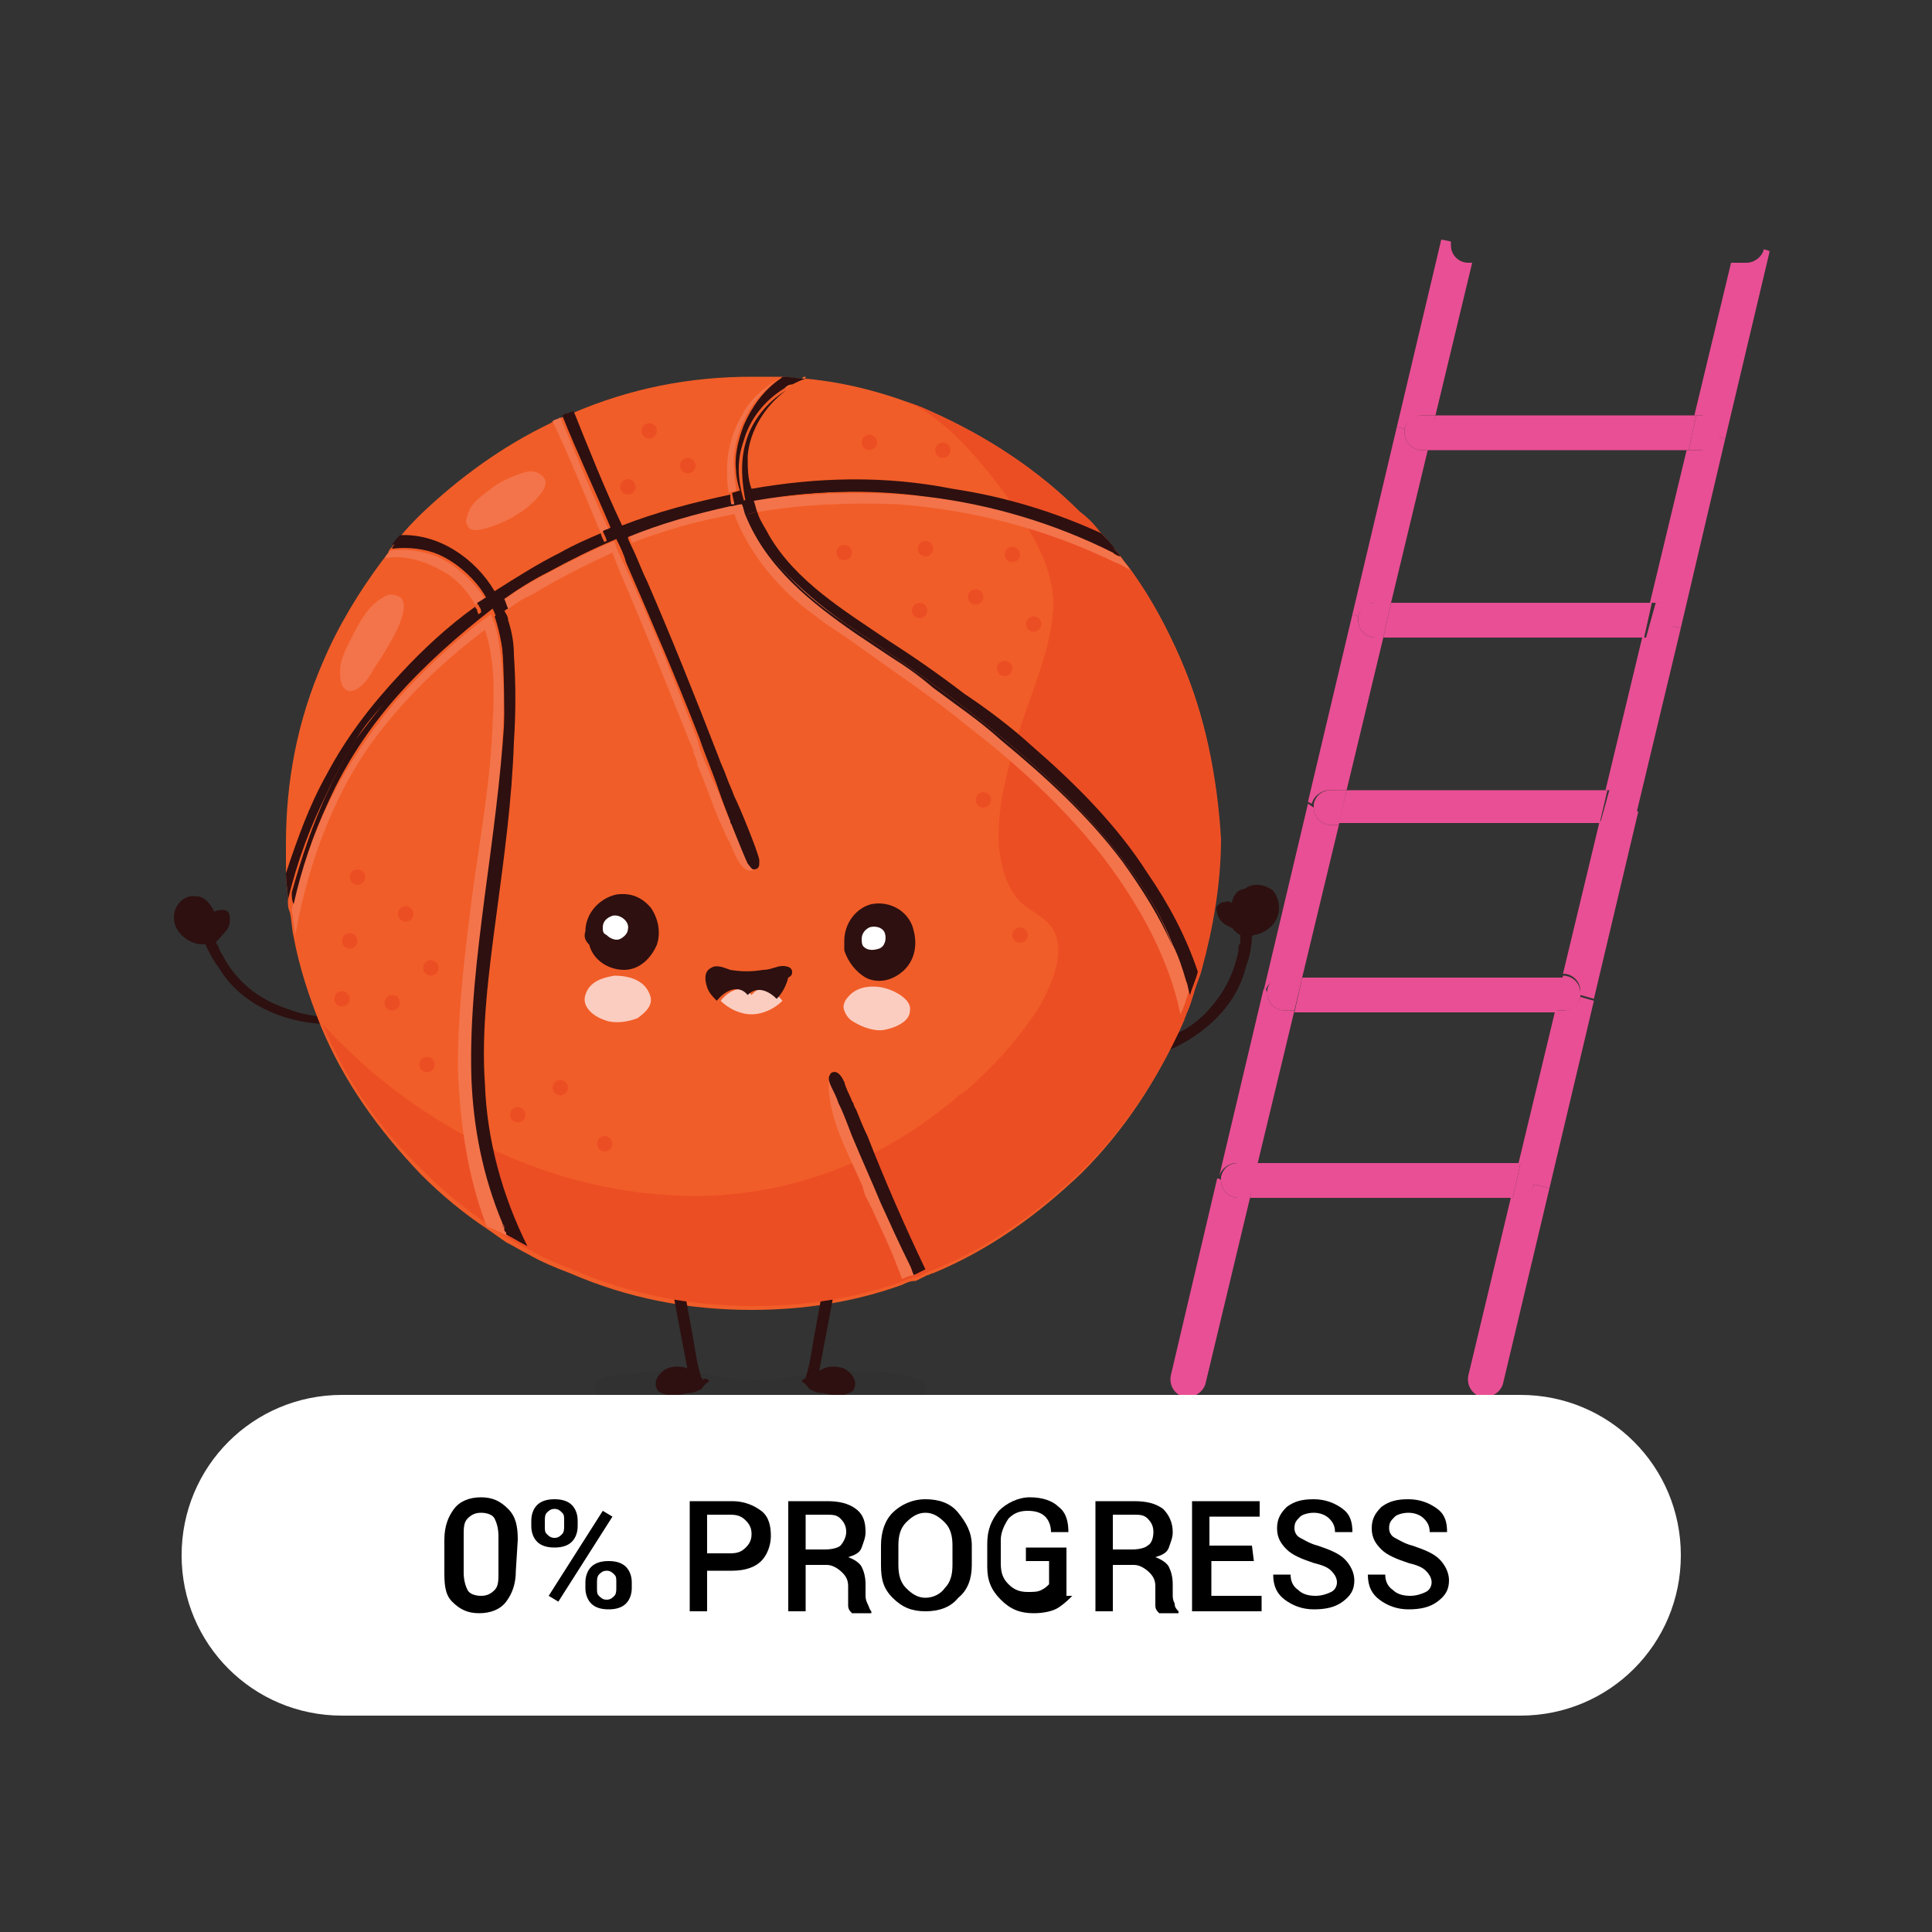 <?xml version="1.0" encoding="utf-8"?>
<!-- Generator: Adobe Illustrator 24.2.0, SVG Export Plug-In . SVG Version: 6.00 Build 0)  -->
<svg version="1.1" id="Layer_1" xmlns="http://www.w3.org/2000/svg" xmlns:xlink="http://www.w3.org/1999/xlink" x="0px" y="0px"
	 viewBox="0 0 100 100" style="enable-background:new 0 0 100 100;" xml:space="preserve">
<rect x="0" y="0" width="100" height="100" fill="#333333" stroke="none"/>
<style type="text/css">
	.st0{fill:#2E1010;}
	.st1{fill:#F15D28;}
	.st2{opacity:5.000000e-02;fill:#131313;enable-background:new    ;}
	.st3{fill:#EC4E24;}
	.st4{fill:#F36E38;}
	.st5{fill:#F3744B;}
	.st6{fill:#FFFFFF;}
	.st7{fill:#FBCDC1;}
	.st8{fill:#E94F94;}
	.st9{enable-background:new    ;}
</style>
<g>
	<g>
		<g>
			<g>
				<g>
					<path class="st0" d="M60.1,53.9c0.4-0.2,0.8-0.4,1.2-0.6l0,0c0.5-0.3,1-0.7,1.4-1.2l0,0c0.7-0.8,1.2-1.8,1.4-2.9
						c0-0.1,0-0.3,0.1-0.4c0-0.1,0-0.1,0-0.2v-0.1l0,0v-0.1c0-0.2,0.1-0.3,0.3-0.3c0.1,0,0.3,0.1,0.3,0.3c0,0.5-0.1,1.1-0.3,1.6
						c-0.5,2.1-2.2,3.6-4.1,4.4c-0.2,0.1-0.4,0-0.4-0.1C59.9,54,59.9,53.9,60.1,53.9L60.1,53.9z"/>
				</g>
				<g>
					<g>
						<path class="st0" d="M64.3,48.1c0.1,0,0.2,0,0.2,0c0.1,0,0.1,0,0.2-0.1c0.4-0.2,0.7-0.5,0.7-1c0-0.1,0-0.1,0-0.2
							c0-0.5-0.4-0.8-0.9-0.8c-0.7,0-0.9,0.9-0.7,1.5c0,0.1,0.1,0.2,0.1,0.3S64,48,64.1,48C64.3,48,64.3,48.1,64.3,48.1z"/>
						<g>
							<path class="st0" d="M64.3,47.8c0.1,0,0.1,0,0.2,0l0,0h0.1c0,0,0.1,0,0,0c0,0,0,0,0.1,0c0,0,0.1,0,0.1-0.1c0,0,0,0,0.1,0
								c0,0,0.1-0.1,0,0l0.1-0.1c0,0,0-0.1,0.1-0.1c0,0,0,0,0-0.1c0,0.1,0,0,0,0s0-0.1,0.1-0.1l0,0c0,0.1,0,0,0,0v-0.1
								c0,0,0-0.1,0,0v-0.1V47c0,0,0,0,0-0.1c0,0.1,0,0,0,0v-0.1c0,0.1,0,0,0,0s0,0,0-0.1c0,0,0,0,0-0.1s0,0,0,0l-0.1-0.1
								c-0.1,0,0,0,0,0l0,0l0,0l0,0l0,0H65c-0.1,0,0.1,0,0,0c0,0,0,0-0.1,0c0,0,0,0-0.1,0s0.1,0,0,0h-0.1l0,0l0,0l0,0l0,0
								c-0.1,0,0,0,0,0l-0.1,0.1c0,0-0.1,0.1,0,0c0,0,0,0,0,0.1v0.1c0,0,0,0,0,0.1c0-0.1,0,0,0,0c0,0.1,0,0.2,0,0.2c0-0.1,0,0,0,0
								v0.1v0.1l0,0l0,0l0,0v0.1c0,0.1,0,0.1,0.1,0.2l0,0c0,0,0,0.1,0.1,0.1c0.1,0.1,0.1,0.2,0.2,0.3s0,0.3-0.1,0.4
								c-0.1,0.1-0.3,0-0.4-0.1l0,0l0,0c0,0,0-0.1-0.1-0.1c-0.1-0.1-0.1-0.1-0.1-0.2c-0.1-0.1-0.1-0.3-0.2-0.4
								C64,47.4,64,47.2,64,47c0-0.4,0.2-0.9,0.6-1.1c0.4-0.2,0.9-0.1,1.3,0.2c0.3,0.4,0.4,0.9,0.2,1.4c-0.2,0.5-0.8,0.9-1.3,0.9
								c-0.1,0-0.3-0.1-0.3-0.3C64.1,48,64.2,47.8,64.3,47.8z"/>
						</g>
					</g>
					<g>
						<path class="st0" d="M63.7,47.5C63.7,47.5,63.7,47.4,63.7,47.5L63.7,47.5L63.7,47.5L63.7,47.5L63.7,47.5L63.7,47.5L63.7,47.5
							L63.7,47.5L63.7,47.5L63.7,47.5L63.7,47.5L63.7,47.5C63.7,47.4,63.7,47.4,63.7,47.5c0-0.1,0-0.1,0-0.2l0,0l0,0c0,0,0,0,0,0.1
							l0,0C63.7,47.4,63.7,47.5,63.7,47.5L63.7,47.5L63.7,47.5l0.2,0.1l0,0l0,0c0,0,0.1,0,0.1,0.1c0.1,0.1,0.3,0.2,0.5,0.2
							c-0.1,0.2-0.2,0.3-0.3,0.5c-0.2-0.1-0.4-0.3-0.5-0.5c0-0.1-0.1-0.2-0.1-0.3C63.7,47.6,63.6,47.5,63.7,47.5c-0.1,0,0-0.1,0-0.2
							c0-0.1,0.2-0.2,0.3-0.2c0.2,0,0.2,0.2,0.2,0.3s0,0,0,0l0,0v0.1c0,0.1,0.1,0.2,0.1,0.2l0,0l0,0l0,0l0,0l0,0l0,0h0.1
							c0.1,0.1,0.2,0.2,0.1,0.4c-0.1,0.1-0.2,0.2-0.4,0.1c-0.2-0.1-0.4-0.2-0.6-0.3s-0.4-0.3-0.5-0.6c0-0.1-0.1-0.3,0-0.4
							c0.1-0.1,0.2-0.2,0.3-0.2c0.1,0,0.3-0.1,0.4,0s0.2,0.2,0.3,0.3c0.1,0.1,0.1,0.3-0.1,0.4C63.9,47.6,63.7,47.6,63.7,47.5z"/>
					</g>
				</g>
			</g>
			<g>
				<g>
					<path class="st0" d="M16.7,52.6c-0.5,0-0.9-0.1-1.3-0.2l0,0c-0.6-0.2-1.2-0.4-1.7-0.7l0,0c-0.9-0.5-1.7-1.3-2.2-2.3
						c-0.1-0.1-0.1-0.2-0.2-0.4c0-0.1-0.1-0.1-0.1-0.2v-0.1l0,0c0,0,0,0,0-0.1c-0.1-0.1-0.2-0.3-0.4-0.2c-0.1,0-0.3,0.2-0.2,0.4
						c0.2,0.5,0.5,1,0.8,1.4c1.1,1.8,3.3,2.7,5.3,2.8c0.2,0,0.4-0.1,0.4-0.3C17,52.7,16.9,52.6,16.7,52.6L16.7,52.6z"/>
				</g>
				<g>
					<g>
						<path class="st0" d="M10.9,48.5c-0.1,0-0.2,0-0.2,0.1c-0.1,0-0.2,0-0.2,0c-0.4-0.1-0.8-0.3-1-0.7c0-0.1,0-0.1-0.1-0.2
							c-0.1-0.4,0.2-0.9,0.6-1c0.7-0.2,1.1,0.5,1.1,1.2c0,0.1,0,0.2,0,0.3S11.1,48.4,10.9,48.5C10.9,48.4,10.9,48.4,10.9,48.5z"/>
						<g>
							<path class="st0" d="M10.8,48.2c-0.1,0-0.1,0-0.2,0l0,0h-0.1c0,0-0.1,0,0,0c0,0,0,0-0.1,0h-0.1c0,0,0,0-0.1,0c0,0-0.1,0,0,0
								c0,0-0.1,0-0.1-0.1c0,0-0.1,0-0.1-0.1c0,0,0,0-0.1,0c0.1,0,0,0,0,0l-0.1-0.1l0,0l0,0c0,0,0-0.1-0.1-0.1c0,0,0-0.1,0,0v-0.1
								v-0.1c0,0,0,0,0-0.1c0,0.1,0,0,0,0v-0.1c0,0.1,0,0,0,0s0,0,0-0.1c0,0,0,0,0-0.1s0,0,0,0s0-0.1,0.1-0.1c0-0.1,0,0,0,0l0,0l0,0
								l0,0l0,0c0,0,0.1,0,0.1-0.1c0.1,0-0.1,0,0,0c0,0,0,0,0.1,0c0,0,0,0,0.1,0s-0.1,0,0,0h0.1l0,0l0,0c0,0,0,0,0.1,0l0,0
								c0.1,0-0.1,0,0,0c0,0,0.1,0,0.1,0.1c0,0,0.1,0,0,0c0,0,0,0,0.1,0c0,0,0,0,0.1,0.1l0,0c0-0.1,0,0,0,0c0,0.1,0.1,0.1,0.1,0.2
								c0-0.1,0,0,0,0v0.1v0.1l0,0l0,0l0,0v0.1c0,0.1,0,0.1,0,0.2c0,0,0,0.1,0,0V48c0,0.1-0.1,0.2-0.1,0.4c-0.1,0.1,0.1,0.3,0.2,0.3
								c0.2,0,0.3-0.1,0.3-0.2l0,0l0,0v-0.1c0-0.1,0.1-0.1,0.1-0.2c0-0.1,0-0.3,0-0.4c0-0.2,0-0.4-0.1-0.6c-0.2-0.4-0.5-0.8-0.9-0.8
								c-0.5-0.1-0.9,0.2-1.1,0.6c-0.2,0.5-0.1,1,0.3,1.4s1,0.6,1.5,0.4c0.1,0,0.2-0.2,0.2-0.3C11.1,48.3,10.9,48.2,10.8,48.2z"/>
						</g>
					</g>
					<g>
						<path class="st0" d="M11.3,47.7L11.3,47.7L11.3,47.7L11.3,47.7C11.3,47.5,11.2,47.6,11.3,47.7C11.2,47.6,11.3,47.6,11.3,47.7
							C11.3,47.6,11.3,47.6,11.3,47.7C11.2,47.6,11.2,47.6,11.3,47.7C11.3,47.6,11.3,47.6,11.3,47.7C11.3,47.6,11.3,47.6,11.3,47.7
							C11.3,47.6,11.3,47.6,11.3,47.7C11.3,47.6,11.3,47.6,11.3,47.7C11.3,47.6,11.2,47.6,11.3,47.7C11.3,47.6,11.3,47.6,11.3,47.7
							c0-0.1-0.1-0.1-0.1-0.1l0,0l0,0C11.2,47.5,11.2,47.5,11.3,47.7C11.2,47.6,11.2,47.6,11.3,47.7c-0.1-0.1-0.1,0-0.1,0l0,0
							c0,0,0,0,0,0.1c0,0,0,0.1-0.1,0.1l0,0l0,0c0,0,0,0.1-0.1,0.1c-0.1,0.1-0.2,0.2-0.4,0.4c0.1,0.1,0.3,0.3,0.4,0.4
							c0.2-0.1,0.3-0.4,0.3-0.6c0-0.1,0-0.2,0-0.3C11.3,47.8,11.3,47.7,11.3,47.7c0-0.1,0-0.1,0-0.2c-0.1-0.1-0.3-0.2-0.4-0.1
							c-0.1,0.1-0.2,0.2-0.1,0.4c0,0.1,0,0,0,0s0,0,0,0.1V48c0,0.1,0,0.2,0,0.2l0,0c0,0,0,0,0,0.1l0,0l0,0l0,0c0,0.1,0,0,0,0
							l-0.1,0.1c-0.1,0.1-0.1,0.3,0,0.4c0.1,0.1,0.3,0.1,0.4,0c0.2-0.1,0.3-0.3,0.5-0.5s0.3-0.4,0.3-0.7c0-0.1,0-0.3-0.1-0.4
							c-0.1-0.1-0.2-0.1-0.3-0.1s-0.3,0-0.4,0.1s-0.1,0.2-0.2,0.4c0,0.1,0,0.3,0.2,0.3C11.1,47.9,11.3,47.8,11.3,47.7z"/>
					</g>
				</g>
			</g>
			<path class="st1" d="M61.1,34.1c-0.7-1.6-1.5-3.1-2.5-4.5c-0.2-0.3-0.4-0.5-0.6-0.8c-0.1-0.2-0.3-0.3-0.4-0.5
				c-0.2-0.3-0.5-0.6-0.7-0.8c-0.3-0.4-0.6-0.7-1-1c-2.2-2.2-4.8-3.9-7.7-5.2c-2.1-0.9-4.3-1.5-6.5-1.7h-0.1c-0.4,0-0.8-0.1-1.2-0.1
				l0,0c-0.5,0-1,0-1.5,0c-3.2,0-6.3,0.6-9.3,1.9h-0.1c-0.1,0-0.2,0.1-0.4,0.2c-0.1,0-0.1,0.1-0.2,0.1c-0.1,0.1-0.3,0.1-0.4,0.2
				c-2.5,1.2-4.7,2.8-6.7,4.7c-0.4,0.4-0.8,0.8-1.1,1.2c-0.1,0.1-0.3,0.3-0.4,0.5c-0.1,0.1-0.2,0.2-0.2,0.3
				c-0.1,0.1-0.2,0.3-0.3,0.4c-1.2,1.6-2.3,3.4-3.1,5.3c-1.3,3-1.9,6.1-1.9,9.4c0,0.5,0,1,0,1.5s0.1,0.9,0.1,1.4
				c0,0.2,0,0.4,0.1,0.6c0.1,0.4,0.1,0.9,0.2,1.3c0.3,1.6,0.8,3.1,1.4,4.6c1.2,2.9,3,5.4,5.2,7.7c1.1,1.1,2.2,2,3.4,2.8
				c0.3,0.2,0.7,0.5,1,0.7l0,0c0.4,0.2,0.7,0.4,1.1,0.6c0.7,0.4,1.4,0.7,2.2,1c3,1.3,6.1,1.9,9.4,1.9c2.7,0,5.3-0.4,7.8-1.3
				c0.2-0.1,0.4-0.2,0.7-0.2l0,0c0.2-0.1,0.4-0.2,0.6-0.3c0.1,0,0.2-0.1,0.3-0.1c2.9-1.2,5.4-3,7.7-5.2c2.2-2.2,3.9-4.8,5.2-7.7
				c0-0.1,0.1-0.2,0.1-0.3c0.2-0.4,0.3-0.8,0.4-1.1l0,0c0.1-0.4,0.3-0.8,0.4-1.2c0.6-2.2,1-4.5,1-6.8C63,40.2,62.4,37.1,61.1,34.1z"
				/>
			<path class="st2" d="M30.8,71.7c-0.1,0.7,1.1,0.8,1.6,0.9c1.6,0.3,3.3,0.1,4.9-0.1c0.2,0,0.4-0.1,0.6-0.1c1.7-0.3,3.4,0.2,5,0.3
				c1.4,0,2.8,0,4.2-0.2c0.2,0,0.6-0.1,0.8-0.4c0.1-0.3,0-0.5-0.2-0.6c-1-0.5-2.1-0.5-3.1-0.5c-2.1-0.1-4.2,0.6-6.3,0.4
				c-0.5,0-0.9-0.1-1.4-0.2c-0.2,0-0.3-0.1-0.5-0.1c-0.9-0.2-1.8-0.2-2.7-0.1c-0.5,0-0.9,0.1-1.4,0.1c-0.4,0.1-0.9,0.1-1.2,0.3
				C30.8,71.5,30.8,71.6,30.8,71.7z"/>
			<g>
				<g>
					<path class="st0" d="M43.1,62.8c0,0.2,0,0.5-0.1,0.7l0,0v0.1c0,0.3-0.1,0.6-0.1,0.8c-0.1,0.6-0.1,1.1-0.2,1.7
						c-0.2,1.1-0.4,2.2-0.6,3.3c-0.1,0.6-0.2,1.3-0.4,1.9c0,0.2,0,0.5,0.2,0.5s0.3-0.1,0.4-0.3c0.4-2.2,0.9-4.5,1.2-6.8
						c0-0.3,0.1-0.7,0.1-1s0.1-0.7,0.1-1c0-0.2-0.1-0.4-0.3-0.4C43.3,62.4,43.2,62.6,43.1,62.8L43.1,62.8z"/>
				</g>
				<g>
					<path class="st0" d="M42.1,71.7c0.1,0,0.1,0.1,0.2,0.1c0.1,0,0.1,0.1,0.2,0.1c0.3,0.1,0.6,0.1,0.9,0.1c0.1,0,0.2,0,0.2,0
						c0.1,0,0.1,0,0.2,0c0.1,0,0.1,0,0.2-0.1c0.2-0.1,0.2-0.3,0.1-0.4c-0.1-0.2-0.2-0.3-0.4-0.4c0,0-0.1,0-0.1-0.1
						c-0.4-0.1-0.9,0-1.2,0.3l-0.1,0.1C42.2,71.5,42.1,71.5,42.1,71.7C42.1,71.6,42.1,71.6,42.1,71.7z"/>
					<g>
						<path class="st0" d="M41.9,71.9c0.2,0.1,0.4,0.2,0.6,0.2c0.2,0,0.4,0.1,0.6,0.1c0.2,0,0.4,0,0.6,0c0.2-0.1,0.4-0.1,0.5-0.3
							c0.2-0.4-0.1-0.8-0.4-1c-0.3-0.2-0.8-0.2-1.1-0.1c-0.2,0.1-0.4,0.2-0.6,0.3L42,71.2l-0.1,0.1l0,0l0,0
							c-0.1,0.1-0.1,0.2-0.2,0.3C41.8,71.7,41.8,71.8,41.9,71.9c0.1,0.1,0.3,0,0.3-0.1c0,0,0-0.1,0.1-0.1c0,0,0-0.1,0,0l0,0l0.1-0.1
							c0,0,0-0.1,0,0l0,0l0,0l0.1-0.1l0,0c0,0,0.1,0,0,0l0,0l0,0c0,0,0.1,0,0.1-0.1c0,0,0,0,0.1,0l0,0h0.1h0.1l0,0l0,0l0,0
							c0.1,0,0.1,0,0.2,0c0,0,0.1,0,0,0l0,0h0.1c0,0,0.1,0,0,0l0,0c0,0,0.1,0,0.1,0.1l0,0l0,0l0,0c0,0,0.1,0.1,0,0l0,0l0,0
							c0,0,0,0,0,0.1l0,0v0.1l0,0l0,0l0,0l0,0l0,0l0,0l0,0l0,0l0,0l0,0l0,0c0,0-0.1,0,0,0h-0.1h-0.1c0,0-0.1,0,0,0c0,0,0,0-0.1,0
							s-0.2,0-0.3,0h-0.1c0,0,0.1,0,0,0c0,0,0,0-0.1,0s-0.2,0-0.3-0.1c-0.1,0-0.2,0-0.2-0.1c-0.1,0,0,0,0,0h-0.1c0,0-0.1,0-0.1-0.1
							c-0.1-0.1-0.3,0-0.3,0.1C41.8,71.7,41.8,71.8,41.9,71.9z"/>
					</g>
				</g>
			</g>
			<g>
				<g>
					<path class="st0" d="M35,62.8c0,0.1,0,0.3,0,0.4s0,0.1,0,0.2v0.1c0-0.1,0,0.1,0,0.1c0,0.3,0.1,0.6,0.1,0.8
						c0.1,0.6,0.1,1.1,0.2,1.7c0.2,1.1,0.4,2.2,0.6,3.3c0.1,0.6,0.2,1.3,0.4,1.9c0,0.2,0,0.5-0.2,0.5s-0.3-0.1-0.4-0.3
						c-0.4-2.2-0.9-4.5-1.2-6.8c0-0.3-0.1-0.7-0.1-1s-0.1-0.7-0.1-1c0-0.2,0.1-0.4,0.3-0.4C34.9,62.4,35,62.6,35,62.8L35,62.8z"/>
				</g>
				<g>
					<path class="st0" d="M36.1,71.7c-0.1,0-0.1,0.1-0.2,0.1c-0.1,0-0.1,0.1-0.2,0.1C35.4,72,35.1,72,34.8,72c-0.1,0-0.2,0-0.2,0
						c-0.1,0-0.1,0-0.2,0c-0.1,0-0.1,0-0.2-0.1c-0.2-0.1-0.2-0.3-0.1-0.4c0.1-0.2,0.2-0.3,0.4-0.4c0,0,0.1,0,0.1-0.1
						c0.4-0.1,0.9,0,1.2,0.3l0.1,0.1C36,71.5,36,71.5,36.1,71.7C36.1,71.6,36.1,71.6,36.1,71.7z"/>
					<g>
						<path class="st0" d="M36.3,71.9c-0.2,0.1-0.4,0.2-0.6,0.2c-0.2,0-0.4,0.1-0.6,0.1c-0.2,0-0.4,0-0.6,0
							c-0.2-0.1-0.4-0.1-0.5-0.3c-0.2-0.4,0.1-0.8,0.4-1c0.3-0.2,0.8-0.2,1.1-0.1c0.2,0.1,0.4,0.2,0.6,0.3l0.1,0.1l0.1,0.1l0,0l0,0
							c0.1,0.1,0.1,0.2,0.2,0.3C36.4,71.7,36.4,71.8,36.3,71.9c-0.1,0.1-0.3,0-0.3-0.1c0,0,0-0.1-0.1-0.1c0,0,0-0.1,0,0l0,0
							l-0.1-0.1c0,0,0-0.1,0,0l0,0l0,0l-0.1-0.1l0,0c0,0-0.1,0,0,0l0,0l0,0c0,0-0.1,0-0.1-0.1c0,0,0,0-0.1,0l0,0h-0.1h-0.1l0,0l0,0
							l0,0c-0.1,0-0.1,0-0.2,0c0,0-0.1,0,0,0l0,0H35c0,0-0.1,0,0,0l0,0c0,0-0.1,0-0.1,0.1l0,0l0,0l0,0c0,0-0.1,0.1,0,0l0,0l0,0
							c0,0,0,0,0,0.1l0,0v0.1l0,0l0,0l0,0l0,0l0,0l0,0l0,0l0,0l0,0l0,0l0,0c0,0,0.1,0,0,0H35h0.1c0,0,0.1,0,0,0c0,0,0,0,0.1,0
							s0.2,0,0.3,0h0.1c0,0-0.1,0,0,0c0,0,0,0,0.1,0s0.2,0,0.3-0.1c0.1,0,0.2,0,0.2-0.1c0.1,0,0,0,0,0h0.1c0,0,0.1,0,0.1-0.1
							c0.1-0.1,0.3,0,0.3,0.1C36.4,71.7,36.4,71.8,36.3,71.9z"/>
					</g>
				</g>
			</g>
			<path class="st3" d="M61.1,34.1c-0.7-1.6-1.5-3.1-2.5-4.5c-0.2-0.3-0.4-0.5-0.6-0.8c-0.1-0.2-0.3-0.3-0.4-0.5
				c-0.2-0.3-0.5-0.6-0.7-0.8c-0.3-0.4-0.6-0.7-1-1c-2.2-2.2-4.8-3.9-7.7-5.2c-0.4-0.2-0.9-0.4-1.3-0.5c1.9,0.7,3.8,3,5,4.6
				c1.3,1.8,2.8,4,2.6,6.3c-0.2,2.4-1.4,4.7-2,7c-0.5,1.6-0.9,3.4-0.8,5.1c0.1,0.9,0.3,1.8,0.8,2.5c0.5,0.8,1.5,1,2,1.8
				c0.7,1.2-0.1,2.9-0.7,4c-0.9,1.4-2,2.7-3.2,3.8c-0.3,0.3-0.6,0.6-1,0.8c-0.2,0.2-0.4,0.4-0.7,0.6c-3.6,2.9-8.2,4.6-12.9,4.6
				c-7.3,0-14.4-3.5-19.3-8.9c1.2,2.9,2.9,5.4,5.2,7.6c1.1,1.1,2.2,2,3.4,2.8c0.3,0.2,0.7,0.5,1,0.7c0.4,0.2,0.7,0.4,1.1,0.6
				c0.7,0.4,1.4,0.7,2.2,1c3,1.3,6.1,1.9,9.4,1.9c2.7,0,5.3-0.4,7.8-1.3c0.2-0.1,0.4-0.2,0.7-0.2l0,0c0.2-0.1,0.4-0.2,0.6-0.3
				c0.1,0,0.2-0.1,0.3-0.1c2.9-1.2,5.4-3,7.7-5.2c2.2-2.2,3.9-4.8,5.2-7.7c0-0.1,0.1-0.2,0.1-0.3c0.2-0.4,0.3-0.8,0.4-1.1l0,0
				c0.1-0.4,0.3-0.8,0.4-1.2c0.6-2.2,1-4.5,1-6.8C63,40.2,62.4,37.1,61.1,34.1z"/>
			<path class="st4" d="M26.2,63.9C26.3,63.9,26.3,64,26.2,63.9C26.3,64,26.3,63.9,26.2,63.9z"/>
			<path class="st4" d="M61.4,50.7c-0.2-0.6-0.4-1.3-0.7-1.9C61,49.5,61.2,50.1,61.4,50.7z"/>
			<path class="st4" d="M26,63.4L26,63.4L26,63.4z"/>
			<path class="st4" d="M26.1,63.6L26.1,63.6C26.2,63.7,26.1,63.7,26.1,63.6z"/>
			<path class="st5" d="M39.3,44.8c-0.5-0.3-0.9-0.8-1.1-1.4c-0.1-0.1-0.1-0.2-0.2-0.4c-0.1-0.2-0.2-0.5-0.3-0.7s-0.1-0.3-0.2-0.5
				c-0.2-0.5-0.4-1-0.6-1.4c-0.1-0.2-0.2-0.5-0.3-0.7c-0.2-0.5-0.4-0.9-0.5-1.4c-1.2-3.1-2.4-6.1-3.8-9.1c-0.2-0.4-0.4-0.8-0.5-1.2
				c-1.2,0.5-2.4,1.1-3.5,1.7c-0.8,0.4-1.6,0.9-2.3,1.4c0.1,0.2,0.2,0.3,0.2,0.5c0.4-0.3,0.8-0.6,1.3-0.8c1.3-0.8,2.7-1.5,4.2-2.2
				c0.1,0.3,0.2,0.5,0.3,0.8c1.3,3,2.5,6,3.7,9c0.1,0.2,0.2,0.4,0.2,0.6c0.1,0.2,0.2,0.4,0.2,0.6c0.3,0.7,0.6,1.5,0.9,2.3
				c0.1,0.2,0.1,0.3,0.2,0.5c0.2,0.4,0.3,0.7,0.5,1.1c0.1,0.1,0.1,0.2,0.2,0.4C38.1,44.4,38.6,45.6,39.3,44.8L39.3,44.8z"/>
			<path class="st5" d="M43.7,57.3c-0.1-0.2-0.1-0.4-0.2-0.7c0-0.1-0.1-0.2-0.1-0.4c-0.1-0.2-0.1-0.5-0.2-0.7
				c-0.2,0.2-0.3,0.4-0.3,0.6c0,0.1,0,0.2,0,0.3c0.1,1.7,1,3.3,1.7,4.9c0.1,0.2,0.1,0.4,0.2,0.6c0.1,0.2,0.2,0.4,0.3,0.6
				c0.5,1.1,1,2.1,1.4,3.2c0.1,0.2,0.1,0.3,0.2,0.5c0.2-0.1,0.4-0.2,0.7-0.2c-0.7-1.4-1.3-2.9-2-4.4c-0.1-0.1-0.1-0.2-0.2-0.4
				S45.1,61,45,60.8c-0.4-1.1-0.9-2.1-1.2-3.2C43.8,57.6,43.8,57.5,43.7,57.3z"/>
			<path class="st4" d="M41,19.9c-0.1,0.1-0.3,0.2-0.4,0.2l0.1-0.1c0.3-0.1,0.5-0.2,0.8-0.3c0.1,0,0.2-0.1,0.2-0.2h-0.1
				C41.4,19.7,41.2,19.8,41,19.9z"/>
			<path class="st5" d="M57.6,28.6c-3-1.6-6.3-2.5-9.7-2.9c-3-0.3-6-0.2-8.9,0.2c0.1,0.2,0.1,0.4,0.2,0.6c2.4-0.4,4.8-0.5,7.3-0.4
				c3.9,0.3,7.7,1.3,11.2,3c0.3,0.1,0.6,0.3,0.8,0.4c-0.2-0.3-0.4-0.5-0.6-0.8C57.9,28.8,57.7,28.7,57.6,28.6z"/>
			<path class="st5" d="M38,24.4c-0.1-0.8,0.1-1.7,0.4-2.4c0.4-1,1.1-1.8,1.9-2.4c-0.8,0.5-1.5,1.1-1.9,1.9
				c-0.7,1.2-0.9,2.5-0.7,3.9v0.1c0.1,0,0.3-0.1,0.4-0.1C38.1,25.1,38,24.7,38,24.4z"/>
			<path class="st5" d="M61.4,50.7c-0.2-0.6-0.4-1.3-0.7-1.9c-0.7-1.6-1.6-3-2.6-4.4c-1.8-2.4-4-4.4-6.3-6.3
				c-1.1-0.9-2.3-1.8-3.5-2.7c-0.7-0.5-1.5-1.1-2.2-1.6c-0.6-0.4-1.2-0.8-1.8-1.2c-2.3-1.6-4.6-3.4-5.7-6.1
				c-0.1-0.2-0.1-0.4-0.2-0.6c-0.2,0-0.4,0.1-0.6,0.1c-1.8,0.4-3.6,0.9-5.3,1.6c0.1,0.2,0.2,0.4,0.2,0.5c1.3-0.5,2.6-0.9,3.9-1.2
				c0.5-0.1,1-0.2,1.4-0.3c0.8,2.1,2.3,3.9,4.1,5.2c0.6,0.5,1.3,0.9,2,1.4s1.4,1,2.1,1.5c1.3,0.9,2.7,1.9,3.9,2.9
				c2.6,2,5.1,4.3,7.1,6.9c1.8,2.4,3.3,5.1,3.9,8l0,0c0.2-0.4,0.3-0.8,0.4-1.1C61.6,51.2,61.5,51,61.4,50.7z"/>
			<path class="st5" d="M31.5,27.4c-0.9-1.9-1.7-3.9-2.5-5.8c-0.1,0.1-0.3,0.1-0.4,0.2c0.9,1.9,1.7,3.9,2.5,5.8
				C31.2,27.5,31.4,27.4,31.5,27.4z"/>
			<path class="st5" d="M22.8,29.5c0.8,0.4,1.4,1.1,1.8,1.8c0.2-0.1,0.3-0.2,0.5-0.3c-0.1-0.1-0.1-0.2-0.2-0.3
				c-0.6-0.8-1.4-1.5-2.3-1.9c-0.8-0.3-1.6-0.4-2.4-0.3c-0.1,0.1-0.2,0.3-0.3,0.4C20.8,28.7,21.9,29,22.8,29.5z"/>
			<path class="st5" d="M26.3,64C26.3,64,26.3,63.9,26.3,64c-0.1-0.1-0.1-0.2-0.1-0.2v-0.1c0-0.1-0.1-0.1-0.1-0.2l0,0
				c-1-2.4-1.5-5.1-1.6-7.7c-0.1-3,0.3-5.9,0.6-8.8c0.4-2.9,0.8-5.8,0.9-8.8c0.1-1.5,0.1-3-0.1-4.4c-0.1-0.7-0.2-1.4-0.5-2
				c-1.8,1.3-3.5,2.9-5,4.6c-1.4,1.7-2.6,3.5-3.5,5.4c-0.8,1.7-1.4,3.5-1.8,5.3c0.1,0.4,0.1,0.9,0.2,1.3c0,0,0,0,0-0.1
				c0.7-3.8,2.1-7.6,4.5-10.6c1.5-1.9,3.3-3.6,5.3-5.1c0.5,1.5,0.5,3.2,0.4,4.8c-0.1,2.9-0.6,5.7-1,8.5c-0.4,3.1-0.8,6.2-0.8,9.4
				c0.1,2.8,0.5,5.6,1.5,8.2C25.6,63.6,25.9,63.8,26.3,64L26.3,64z"/>
			<path class="st0" d="M44.3,57.4c-0.1-0.1-0.1-0.3-0.2-0.4c-0.1-0.3-0.3-0.6-0.4-1c-0.1-0.2-0.3-0.6-0.6-0.5
				c-0.1,0-0.2,0.2-0.2,0.3c0,0.2,0.1,0.4,0.2,0.6c0.1,0.2,0.2,0.4,0.3,0.7c0.3,0.6,0.5,1.2,0.7,1.7c0.5,1.2,1,2.3,1.5,3.5
				c0.5,1.1,1,2.2,1.5,3.2c0.1,0.2,0.1,0.3,0.2,0.5c0.2-0.1,0.4-0.2,0.6-0.3c-1.1-2.3-2.1-4.6-3-6.9C44.7,58.4,44.5,57.9,44.3,57.4z
				"/>
			<path class="st0" d="M16.9,41.1c0.4-0.9,0.9-1.8,1.4-2.6c0.5-0.9,1.2-1.7,1.9-2.4c1.4-1.6,2.9-3,4.6-4.2c0-0.1-0.1-0.2-0.1-0.3
				s-0.1-0.1-0.1-0.2c-1.4,1-2.7,2.2-3.9,3.5c-1.5,1.6-2.8,3.3-3.8,5.2c-0.9,1.6-1.5,3.3-2.1,5.1c0,0.5,0.1,0.9,0.1,1.4
				C15.4,44.5,16.1,42.7,16.9,41.1z"/>
			<path class="st0" d="M29.2,21.5c0.9,2.1,1.9,4.2,2.8,6.4c1.8-0.7,3.8-1.3,5.7-1.7c0.1,0,0.1,0,0.2,0c-0.1-0.2-0.1-0.4-0.1-0.6
				c-1.9,0.4-3.8,0.9-5.6,1.6c-0.9-1.9-1.7-3.9-2.5-5.9h-0.1C29.4,21.4,29.3,21.4,29.2,21.5z"/>
			<path class="st0" d="M23.6,29.2c0.8,0.6,1.4,1.3,1.8,2.2c0.9-0.6,1.8-1.2,2.7-1.7c1-0.6,2.1-1.1,3.2-1.6
				c-0.1-0.2-0.2-0.4-0.2-0.5c-0.7,0.3-1.4,0.6-2.1,1c-1.2,0.6-2.3,1.3-3.4,2c-1-1.7-2.9-3-4.9-2.9c-0.1,0.1-0.3,0.3-0.4,0.5
				C21.5,28.1,22.7,28.5,23.6,29.2z"/>
			<path class="st0" d="M53.4,38.6c-1.1-1-2.3-1.9-3.5-2.7c-1.3-1-2.6-1.9-4-2.8c-2.2-1.5-4.7-3-6.1-5.4c-0.2-0.4-0.5-0.8-0.6-1.2
				c-0.2,0-0.3,0.1-0.5,0.1l0,0c0.4,1.2,1.2,2.3,2.1,3.2c1,1,2.1,1.9,3.3,2.7c2.7,1.8,5.4,3.7,7.9,5.8s4.8,4.3,6.7,7
				c0.8,1.1,1.5,2.3,2,3.6c0.3,0.6,0.5,1.2,0.7,1.9c0.1,0.2,0.1,0.5,0.2,0.7c0.1-0.4,0.3-0.8,0.4-1.2c-0.6-1.8-1.5-3.5-2.6-5.1
				C57.8,42.7,55.7,40.6,53.4,38.6z"/>
			<path class="st0" d="M38.9,25.3C38.8,25.3,38.8,25.3,38.9,25.3c-0.2-0.5-0.2-1.1-0.2-1.7c0.1-1.3,0.9-2.6,2-3.4
				c-1,0.6-1.8,1.6-2.1,2.7c-0.3,1-0.2,2.1,0,3.1c3.1-0.6,6.2-0.7,9.3-0.4c3.4,0.4,6.7,1.3,9.8,2.8c-0.2-0.3-0.5-0.6-0.7-0.8
				c-2.4-1.1-5-1.9-7.7-2.3C45.8,24.6,42.3,24.7,38.9,25.3z"/>
			<path class="st0" d="M25.7,47.3c0.4-3,0.8-5.9,0.9-8.9c0.1-1.5,0.1-3,0-4.5c0-0.6-0.1-1.2-0.3-1.8c0-0.2-0.1-0.3-0.2-0.5
				c-0.2,0.1-0.3,0.2-0.5,0.3c0.6,1.8,0.6,3.7,0.5,5.5c-0.2,3-0.6,5.9-1,8.9c-0.4,3.1-0.8,6.3-0.7,9.5c0.1,2.6,0.6,5.1,1.6,7.5l0,0
				c0,0.1,0.1,0.1,0.1,0.2v0.1c0,0.1,0,0.1,0.1,0.2c0,0,0,0,0,0.1l0,0c0.4,0.2,0.7,0.4,1.1,0.6c-1.3-2.6-2.1-5.5-2.2-8.4
				C24.9,53.3,25.3,50.3,25.7,47.3z"/>
			<path class="st0" d="M40.4,19.5L40.4,19.5c-0.1,0-0.1,0.1-0.1,0.1C40.3,19.5,40.4,19.5,40.4,19.5z"/>
			<path class="st0" d="M61.6,51.4L61.6,51.4c-0.1-0.2-0.1-0.5-0.2-0.7C61.5,51,61.6,51.2,61.6,51.4z"/>
			<path class="st0" d="M26.2,63.7c0,0.1,0,0.1,0.1,0.2C26.2,63.9,26.2,63.8,26.2,63.7z"/>
			<path class="st0" d="M58.7,45.3c-1.9-2.7-4.2-4.9-6.7-7s-5.2-4-7.9-5.8c-1.2-0.8-2.3-1.6-3.3-2.7c-0.9-0.9-1.6-2-2.1-3.2l0,0
				c0.2,0,0.3-0.1,0.5-0.1c-0.1-0.2-0.1-0.4-0.2-0.6c2.9-0.5,5.9-0.6,8.9-0.2c3.4,0.4,6.7,1.4,9.7,2.9c0.1,0.1,0.3,0.2,0.4,0.2
				c-0.1-0.2-0.3-0.3-0.4-0.5c-3.1-1.5-6.4-2.4-9.8-2.8c-3.1-0.3-6.2-0.2-9.3,0.4c-0.3-1-0.4-2,0-3.1c0.3-1.1,1.1-2.1,2.1-2.7
				c0.1-0.1,0.2-0.2,0.4-0.2c0.2-0.1,0.4-0.2,0.7-0.3c-0.4,0-0.8-0.1-1.2-0.1l-0.1,0.1c-0.9,0.6-1.5,1.5-1.9,2.4
				c-0.3,0.8-0.5,1.6-0.4,2.4c0,0.3,0.1,0.7,0.2,1c-0.1,0-0.3,0.1-0.4,0.1c0,0.2,0.1,0.4,0.1,0.6c-0.1,0-0.1,0-0.2,0
				c-1.9,0.4-3.9,1-5.7,1.7c-0.9-2.1-1.8-4.3-2.8-6.4c-0.1,0-0.1,0.1-0.2,0.1c0.8,2,1.7,3.9,2.5,5.8c-0.1,0.1-0.3,0.1-0.4,0.2
				c0.1,0.2,0.2,0.4,0.2,0.5c-1.1,0.5-2.2,1-3.2,1.6c-0.9,0.5-1.8,1.1-2.7,1.7c-0.4-0.9-1-1.7-1.8-2.2c-0.9-0.6-2.1-1-3.2-1
				c-0.1,0.1-0.2,0.2-0.2,0.3c0.8-0.1,1.7,0,2.4,0.3c0.9,0.4,1.7,1.1,2.3,1.9c0.1,0.1,0.1,0.2,0.2,0.3c-0.2,0.1-0.3,0.2-0.5,0.3
				c0,0.1,0.1,0.1,0.1,0.2c0.1,0.1,0.1,0.2,0.1,0.3c-1.7,1.2-3.2,2.7-4.6,4.2c-0.7,0.8-1.3,1.6-1.9,2.4c-0.5,0.8-1,1.7-1.4,2.6
				c-0.8,1.7-1.4,3.5-1.9,5.3c0,0.2,0,0.4,0.1,0.6c0.4-1.8,1-3.6,1.8-5.3c0.9-2,2.1-3.8,3.5-5.4c1.5-1.7,3.2-3.2,5-4.6
				c0.3,0.6,0.4,1.3,0.5,2c0.1,1.5,0.1,3,0.1,4.4c-0.1,2.9-0.5,5.9-0.9,8.8c-0.4,2.9-0.8,5.9-0.6,8.8c0.1,2.6,0.6,5.3,1.6,7.7
				c-1-2.4-1.4-4.9-1.6-7.5c-0.1-3.2,0.2-6.3,0.7-9.5c0.4-2.9,0.9-5.9,1-8.9c0.1-1.8,0.1-3.8-0.5-5.5c0.2-0.1,0.3-0.2,0.5-0.3
				c-0.1-0.2-0.1-0.3-0.2-0.5c0.7-0.5,1.5-1,2.3-1.4c1.1-0.6,2.3-1.2,3.5-1.7c0.2,0.4,0.4,0.8,0.5,1.2c1.3,3,2.6,6,3.8,9.1
				c0.3,0.9,0.7,1.8,1,2.7s1.3,3.4,1.5,3.8c0.1,0.1,0.2,0.3,0.3,0.3c0.2,0,0.3-0.1,0.3-0.3c0-0.1,0-0.2,0-0.2
				c-0.1-0.5-1-2.7-1.3-3.3c-0.1-0.3-0.3-0.7-0.4-1c-0.1-0.3-0.3-0.7-0.4-1c-1.2-3.1-2.4-6.1-3.7-9.1c-0.3-0.6-0.5-1.2-0.8-1.8
				c-0.1-0.2-0.2-0.4-0.2-0.5c1.7-0.7,3.5-1.2,5.3-1.6c0.2,0,0.4-0.1,0.6-0.1c0.1,0.2,0.1,0.4,0.2,0.6c1.1,2.7,3.4,4.5,5.7,6.1
				c0.6,0.4,1.2,0.8,1.8,1.2c0.8,0.5,1.5,1,2.2,1.6c1.2,0.9,2.4,1.7,3.5,2.7c2.3,1.9,4.5,3.9,6.3,6.3c1,1.4,1.9,2.8,2.6,4.4
				C60.2,47.6,59.5,46.4,58.7,45.3z M37.7,42.2c0,0.1,0.1,0.2,0.1,0.3s0,0.1,0.1,0.2C37.8,42.5,37.8,42.3,37.7,42.2
				C37.7,42.1,37.7,42.1,37.7,42.2z"/>
			<path class="st0" d="M26,63.4c0,0.1,0.1,0.1,0.1,0.2C26.1,63.6,26.1,63.5,26,63.4z"/>
			<path class="st0" d="M26.3,64L26.3,64L26.3,64L26.3,64z"/>
			<g>
				<g>
					<path class="st0" d="M30.3,48.2c0-0.9,0.7-1.7,1.6-1.9c0.7-0.1,1.3,0.1,1.8,0.7c0.4,0.6,0.5,1.3,0.3,1.9
						c-0.3,0.7-0.9,1.3-1.7,1.3s-1.6-0.5-1.8-1.3C30.3,48.7,30.2,48.5,30.3,48.2z"/>
				</g>
				<g>
					<path class="st6" d="M31.2,48c0-0.3,0.2-0.5,0.5-0.6c0.4-0.1,0.9,0.3,0.8,0.7c0,0.2-0.2,0.4-0.4,0.5s-0.5,0-0.7-0.2
						C31.2,48.3,31.2,48.2,31.2,48z"/>
				</g>
				<g>
					<path class="st0" d="M43.7,48.7c0-0.9,0.6-1.7,1.4-1.9c1-0.2,2,0.4,2.2,1.4c0.2,0.8,0,1.6-0.6,2.1s-1.3,0.6-1.9,0.3
						c-0.5-0.3-0.9-0.8-1.1-1.4C43.7,49.1,43.7,48.9,43.7,48.7z"/>
				</g>
				<g>
					<path class="st6" d="M44.6,48.6c0-0.3,0.2-0.5,0.4-0.6c0.3-0.1,0.7,0,0.8,0.3s0,0.7-0.3,0.8s-0.6,0.1-0.8-0.1
						C44.6,48.9,44.6,48.7,44.6,48.6z"/>
				</g>
				<path class="st7" d="M33.6,51.4c-0.3-0.7-1.1-0.9-1.8-0.9l0,0l0,0c-0.6,0.1-1.3,0.3-1.5,1c-0.2,0.6,0.4,1.1,1,1.3
					c0.5,0.2,1.2,0.1,1.7-0.1C33.4,52.4,33.9,52,33.6,51.4z"/>
				<path class="st7" d="M45.6,51.1L45.6,51.1L45.6,51.1c-0.6-0.1-1.3,0-1.7,0.5c-0.2,0.2-0.3,0.5-0.2,0.7c0.1,0.3,0.3,0.5,0.5,0.6
					c0.5,0.3,1.1,0.5,1.6,0.4s1.3-0.4,1.3-1C47.2,51.7,46.2,51.2,45.6,51.1z"/>
				<g>
					<g>
						<path class="st7" d="M38.9,51.5c-0.5-0.6-1.2-0.2-1.6,0.3c0.4,0.4,1,0.7,1.6,0.7s1.2-0.3,1.6-0.7C40,51.2,39.4,50.9,38.9,51.5
							z"/>
					</g>
					<g>
						<path class="st0" d="M41,50.3c0-0.2-0.2-0.3-0.5-0.3s-0.6,0.2-1,0.2c-0.6,0.1-1.1,0.1-1.7,0c-0.3-0.1-0.7-0.3-1-0.1
							c-0.4,0.2-0.3,0.7-0.2,1s0.3,0.5,0.5,0.7c0.4-0.5,1.1-0.9,1.6-0.3c0.5-0.5,1.1-0.2,1.5,0.2c0.3-0.3,0.5-0.7,0.6-1.1
							C41,50.5,41,50.4,41,50.3z"/>
					</g>
				</g>
			</g>
			<circle class="st3" cx="52" cy="34.6" r="0.4"/>
			<circle class="st3" cx="47.6" cy="31.6" r="0.4"/>
			<circle class="st3" cx="52.4" cy="28.7" r="0.4"/>
			<circle class="st3" cx="43.7" cy="28.6" r="0.4"/>
			<circle class="st3" cx="54.3" cy="36.5" r="0.4"/>
			<circle class="st3" cx="52.8" cy="48.4" r="0.4"/>
			<circle class="st3" cx="50.9" cy="41.4" r="0.4"/>
			<circle class="st3" cx="54" cy="44.2" r="0.4"/>
			<circle class="st3" cx="50.5" cy="30.9" r="0.4"/>
			<circle class="st3" cx="53.5" cy="32.3" r="0.4"/>
			<circle class="st3" cx="47.9" cy="28.4" r="0.4"/>
			<circle class="st3" cx="48.8" cy="23.3" r="0.4"/>
			<circle class="st3" cx="45" cy="22.9" r="0.4"/>
			<circle class="st3" cx="22.1" cy="55.1" r="0.4"/>
			<circle class="st3" cx="31.3" cy="59.2" r="0.4"/>
			<circle class="st3" cx="29" cy="56.3" r="0.4"/>
			<circle class="st3" cx="17.7" cy="51.7" r="0.4"/>
			<circle class="st3" cx="22.3" cy="50.1" r="0.4"/>
			<circle class="st3" cx="26.8" cy="57.7" r="0.4"/>
			<circle class="st3" cx="18.1" cy="48.7" r="0.4"/>
			<circle class="st3" cx="20.3" cy="51.9" r="0.4"/>
			<circle class="st3" cx="21" cy="47.3" r="0.4"/>
			<circle class="st3" cx="18.5" cy="45.4" r="0.4"/>
			<circle class="st3" cx="35.6" cy="24.1" r="0.4"/>
			<circle class="st3" cx="32.5" cy="25.2" r="0.4"/>
			<circle class="st3" cx="33.6" cy="22.3" r="0.4"/>
			<path class="st5" d="M17.8,35.6c-0.2-0.2-0.2-0.7-0.2-0.9c0-0.4,0.2-0.9,0.4-1.3c0.4-0.8,0.9-1.9,1.7-2.4
				c0.2-0.1,0.4-0.3,0.7-0.2c1.5,0.2-0.8,3.4-1.1,3.9c-0.1,0.2-0.3,0.5-0.5,0.7C18.6,35.6,18.1,36,17.8,35.6z"/>
			<path class="st5" d="M24.2,27.2c-0.1-0.1-0.1-0.3,0-0.5c0.1-0.6,0.7-1,1.2-1.4c0.4-0.3,0.8-0.5,1.3-0.7c0.3-0.1,0.5-0.2,0.8-0.2
				s0.6,0.2,0.7,0.4c0.1,0.2,0,0.4-0.1,0.6c-0.6,0.9-1.8,1.6-2.8,1.9C24.7,27.5,24.3,27.5,24.2,27.2z"/>
		</g>
	</g>
</g>
<g>
	<path class="st8" d="M90.4,13.6c0.4,0,0.8-0.3,0.9-0.7l0.3,0.1l-2.3,9.7l-0.4-0.1c0-0.1,0-0.1,0-0.2c0-0.5-0.4-0.9-0.9-0.9h-0.3
		l1.9-7.9H90.4z"/>
	<path class="st8" d="M87.4,23.3l0.4-1.8h0.3c0.5,0,0.9,0.4,0.9,0.9c0,0.1,0,0.1,0,0.2c-0.1,0.4-0.4,0.7-0.9,0.7
		C88.1,23.3,87.4,23.3,87.4,23.3z"/>
	<polygon class="st8" points="87.8,21.5 87.4,23.3 73.8,23.3 74.3,21.5 	"/>
	<path class="st8" d="M89.3,22.7L87,32.5l-0.5-0.1c0-0.1,0-0.2,0-0.3c0-0.5-0.4-0.9-0.9-0.9h-0.2l1.9-7.9H88c0.4,0,0.8-0.3,0.9-0.7
		L89.3,22.7z"/>
	<path class="st8" d="M85.7,31.2c0.5,0,0.9,0.4,0.9,0.9c0,0.1,0,0.2,0,0.3c-0.1,0.4-0.4,0.6-0.8,0.6h-0.6L85.7,31.2L85.7,31.2z"/>
	<polygon class="st8" points="85.5,31.2 85.1,33 71.6,33 72,31.2 	"/>
	<path class="st8" d="M85.7,33c0.4,0,0.7-0.3,0.8-0.6l0.5,0.1l-2.3,9.6L84.1,42c0-0.1,0-0.1,0-0.2c0-0.5-0.4-0.9-0.9-0.9h-0.1L85,33
		H85.7z"/>
	<path class="st8" d="M83.3,40.9c0.5,0,0.9,0.4,0.9,0.9c0,0.1,0,0.1,0,0.2c-0.1,0.4-0.4,0.7-0.9,0.7h-0.5L83.3,40.9L83.3,40.9z"/>
	<polygon class="st8" points="83.2,40.9 82.8,42.6 69.3,42.6 69.7,40.9 	"/>
	<path class="st8" d="M83.3,42.6c0.4,0,0.8-0.3,0.9-0.7l0.6,0.1l-2.3,9.7l-0.7-0.2c0-0.1,0-0.1,0-0.2c0-0.5-0.4-0.9-0.9-0.9l1.9-7.9
		h0.5V42.6z"/>
	<path class="st8" d="M81,50.6l-0.4,1.8H67l0.4-1.8H81C80.9,50.6,81,50.6,81,50.6z"/>
	<path class="st8" d="M80.5,52.3l0.4-1.8c0.5,0,0.9,0.4,0.9,0.9c0,0.1,0,0.1,0,0.2c-0.1,0.4-0.4,0.7-0.9,0.7
		C80.9,52.3,80.5,52.3,80.5,52.3z"/>
	<path class="st8" d="M80.9,52.3c0.4,0,0.8-0.3,0.9-0.7l0.7,0.2l-2.3,9.7l-0.8-0.2c0-0.1,0-0.1,0-0.2c0-0.4-0.3-0.8-0.8-0.9l1.9-7.9
		C80.5,52.3,80.9,52.3,80.9,52.3z"/>
	<path class="st8" d="M80.2,61.5l-2.4,10.1c-0.1,0.4-0.5,0.7-0.9,0.7c-0.1,0-0.1,0-0.2,0c-0.5-0.1-0.8-0.6-0.7-1.1l2.2-9.2h0.3
		c0.4,0,0.8-0.3,0.9-0.7L80.2,61.5z"/>
	<path class="st8" d="M78.7,60.2L78.3,62H64.7l0.4-1.8h13.4C78.6,60.2,78.6,60.2,78.7,60.2z"/>
	<path class="st8" d="M79.4,61.3C79.3,61.7,79,62,78.6,62h-0.3l0.4-1.8c0.4,0.1,0.8,0.4,0.8,0.9C79.4,61.2,79.4,61.2,79.4,61.3z"/>
	<path class="st8" d="M73.6,21.5c-0.4,0-0.8,0.3-0.9,0.7l-0.4-0.1l2.3-9.7l0.5,0.1c0,0.1,0,0.1,0,0.2c0,0.5,0.4,0.9,0.9,0.9h0.2
		l-1.9,7.9C74.3,21.5,73.6,21.5,73.6,21.5z"/>
	<path class="st8" d="M74.3,21.5l-0.4,1.8h-0.3c-0.5,0-0.9-0.4-0.9-0.9c0-0.1,0-0.1,0-0.2c0.1-0.4,0.4-0.7,0.9-0.7
		C73.6,21.5,74.3,21.5,74.3,21.5z"/>
	<path class="st8" d="M72.7,22.4c0,0.5,0.4,0.9,0.9,0.9h0.3L72,31.2h-0.8c-0.4,0-0.8,0.3-0.9,0.7L70,31.8l2.3-9.7l0.4,0.1
		C72.7,22.3,72.7,22.4,72.7,22.4z"/>
	<path class="st8" d="M72,31.2L71.6,33h-0.4c-0.5,0-0.9-0.4-0.9-0.9c0-0.1,0-0.1,0-0.2c0.1-0.4,0.4-0.7,0.9-0.7
		C71.2,31.2,72,31.2,72,31.2z"/>
	<path class="st8" d="M70.3,32.1c0,0.5,0.4,0.9,0.9,0.9h0.4l-1.9,7.9h-0.9c-0.4,0-0.8,0.3-0.9,0.7l-0.2-0.1l2.3-9.7l0.3,0.1
		C70.3,32,70.3,32,70.3,32.1z"/>
	<path class="st8" d="M69.7,40.9l-0.4,1.8h-0.4c-0.5,0-0.9-0.4-0.9-0.9c0-0.1,0-0.1,0-0.2c0.1-0.4,0.4-0.7,0.9-0.7
		C68.9,40.9,69.7,40.9,69.7,40.9z"/>
	<path class="st8" d="M67.4,50.6L67,52.3h-0.5c-0.5,0-0.9-0.4-0.9-0.9c0-0.1,0-0.1,0-0.2c0.1-0.4,0.4-0.7,0.9-0.7h0.9V50.6z"/>
	<path class="st8" d="M68,41.8c0,0.5,0.4,0.9,0.9,0.9h0.4l-1.9,7.9h-1c-0.4,0-0.8,0.3-0.9,0.7h-0.1l2.3-9.7L68,41.8
		C68,41.6,68,41.7,68,41.8z"/>
	<path class="st8" d="M65.2,60.2L64.7,62h-0.6c-0.5,0-0.9-0.4-0.9-0.9c0-0.1,0-0.1,0-0.2c0.1-0.4,0.4-0.7,0.9-0.7
		C64.1,60.2,65.2,60.2,65.2,60.2z"/>
	<path class="st8" d="M65.6,51.4c0,0.5,0.4,0.9,0.9,0.9H67l-1.9,7.9H64c-0.4,0-0.8,0.3-0.9,0.7l0,0l2.3-9.7h0.1
		C65.6,51.3,65.6,51.4,65.6,51.4z"/>
	<path class="st8" d="M63.2,61.1c0,0.5,0.4,0.9,0.9,0.9h0.6l-2.3,9.6c-0.1,0.4-0.5,0.7-0.9,0.7c-0.1,0-0.1,0-0.2,0
		c-0.5-0.1-0.8-0.6-0.7-1.1L63,61l0,0C63.2,61,63.2,61.1,63.2,61.1z"/>
</g>
<path class="st6" d="M78.7,88.8h-61c-4.6,0-8.3-3.7-8.3-8.3l0,0c0-4.6,3.7-8.3,8.3-8.3h61c4.6,0,8.3,3.7,8.3,8.3l0,0
	C87,85.1,83.3,88.8,78.7,88.8z"/>
<g class="st9">
	<path d="M26.7,81.3c0,0.7-0.2,1.2-0.5,1.6s-0.8,0.6-1.4,0.6s-1-0.2-1.4-0.6s-0.4-1-0.4-1.6v-1.6c0-0.7,0.2-1.2,0.5-1.6
		s0.8-0.6,1.4-0.6s1,0.2,1.4,0.6s0.5,0.9,0.5,1.6L26.7,81.3L26.7,81.3z M25.8,79.5c0-0.4-0.1-0.7-0.2-0.9s-0.4-0.3-0.7-0.3
		c-0.3,0-0.5,0.1-0.7,0.3S24,79.1,24,79.5v1.9c0,0.4,0.1,0.7,0.2,0.9s0.4,0.3,0.7,0.3s0.5-0.1,0.7-0.3s0.2-0.5,0.2-0.9
		C25.8,81.4,25.8,79.5,25.8,79.5z"/>
	<path d="M27.5,78.7c0-0.3,0.1-0.6,0.3-0.8s0.5-0.3,0.9-0.3s0.7,0.1,0.9,0.3s0.3,0.5,0.3,0.8V79c0,0.3-0.1,0.6-0.3,0.8
		s-0.5,0.3-0.9,0.3S28,80,27.8,79.8s-0.3-0.5-0.3-0.8V78.7z M28.2,79c0,0.2,0,0.3,0.1,0.4s0.2,0.2,0.4,0.2c0.2,0,0.3-0.1,0.4-0.2
		s0.1-0.3,0.1-0.4v-0.3c0-0.2,0-0.3-0.1-0.4s-0.2-0.2-0.4-0.2c-0.2,0-0.3,0.1-0.4,0.2s-0.1,0.3-0.1,0.4V79z M28.9,82.9l-0.5-0.3
		l2.8-4.4l0.5,0.3L28.9,82.9z M30.3,81.9c0-0.3,0.1-0.6,0.3-0.8s0.5-0.3,0.9-0.3s0.7,0.1,0.9,0.3s0.3,0.5,0.3,0.8v0.3
		c0,0.3-0.1,0.6-0.3,0.8s-0.5,0.3-0.9,0.3s-0.7-0.1-0.9-0.3s-0.3-0.5-0.3-0.8C30.3,82.2,30.3,81.9,30.3,81.9z M30.9,82.2
		c0,0.2,0,0.3,0.1,0.4c0.1,0.1,0.2,0.2,0.4,0.2s0.3-0.1,0.4-0.2s0.1-0.3,0.1-0.4v-0.3c0-0.2,0-0.3-0.1-0.4s-0.2-0.2-0.4-0.2
		s-0.3,0.1-0.4,0.2s-0.1,0.3-0.1,0.4V82.2z"/>
	<path d="M36.6,81.2v2.2h-0.9v-5.7h2.2c0.6,0,1.1,0.2,1.5,0.5s0.5,0.8,0.5,1.3s-0.2,1-0.5,1.3s-0.8,0.5-1.5,0.5h-1.3V81.2z
		 M36.6,80.4h1.2c0.4,0,0.6-0.1,0.8-0.3s0.3-0.4,0.3-0.7s-0.1-0.5-0.3-0.7s-0.4-0.3-0.8-0.3h-1.2V80.4z"/>
	<path d="M41.7,81v2.4h-0.9v-5.7h2c0.6,0,1.1,0.1,1.5,0.4s0.5,0.7,0.5,1.2c0,0.3-0.1,0.5-0.2,0.8s-0.4,0.4-0.7,0.5
		c0.3,0.1,0.6,0.3,0.7,0.5s0.2,0.5,0.2,0.9v0.5c0,0.2,0,0.3,0.1,0.5s0.1,0.3,0.2,0.4v0.1h-1c-0.1-0.1-0.2-0.2-0.2-0.4s0-0.4,0-0.5
		v-0.5c0-0.3-0.1-0.5-0.3-0.7S43.1,81,42.8,81H41.7z M41.7,80.2h1c0.4,0,0.7-0.1,0.8-0.2s0.3-0.4,0.3-0.7c0-0.3-0.1-0.5-0.3-0.7
		s-0.4-0.2-0.8-0.2h-1V80.2z"/>
	<path d="M50.3,81c0,0.7-0.2,1.3-0.7,1.7c-0.4,0.5-1,0.7-1.7,0.7s-1.2-0.2-1.7-0.7s-0.6-1-0.6-1.7v-1c0-0.7,0.2-1.3,0.6-1.7
		s1-0.7,1.7-0.7s1.3,0.2,1.7,0.7s0.7,1,0.7,1.7V81z M49.3,80c0-0.5-0.1-0.9-0.4-1.2c-0.3-0.3-0.6-0.5-1-0.5s-0.7,0.2-1,0.5
		s-0.4,0.7-0.4,1.2v1c0,0.5,0.1,0.9,0.4,1.2s0.6,0.5,1,0.5s0.8-0.2,1-0.5c0.3-0.3,0.4-0.7,0.4-1.2V80z"/>
	<path d="M55.5,82.6c-0.2,0.2-0.4,0.4-0.7,0.6s-0.8,0.3-1.3,0.3c-0.7,0-1.2-0.2-1.7-0.7s-0.7-1-0.7-1.7v-1.2c0-0.7,0.2-1.2,0.6-1.7
		c0.4-0.4,1-0.7,1.6-0.7c0.7,0,1.2,0.2,1.5,0.5c0.4,0.3,0.5,0.8,0.5,1.3l0,0h-0.9c0-0.3-0.1-0.6-0.3-0.8s-0.5-0.3-0.9-0.3
		s-0.7,0.1-1,0.4c-0.2,0.3-0.4,0.7-0.4,1.1v1.2c0,0.5,0.1,0.8,0.4,1.1c0.3,0.3,0.6,0.4,1,0.4c0.3,0,0.5,0,0.7-0.1s0.3-0.2,0.4-0.3
		v-1.2h-1.2v-0.7h2.1v2.5L55.5,82.6L55.5,82.6z"/>
	<path d="M57.6,81v2.4h-0.9v-5.7h2c0.6,0,1.1,0.1,1.5,0.4c0.3,0.3,0.5,0.7,0.5,1.2c0,0.3-0.1,0.5-0.2,0.8s-0.4,0.4-0.7,0.5
		c0.3,0.1,0.6,0.3,0.7,0.5c0.1,0.2,0.2,0.5,0.2,0.9v0.5c0,0.2,0,0.3,0.1,0.5c0,0.2,0.1,0.3,0.2,0.4v0.1h-1c-0.1-0.1-0.2-0.2-0.2-0.4
		c0-0.2,0-0.4,0-0.5v-0.5c0-0.3-0.1-0.5-0.3-0.7S59,81,58.7,81H57.6z M57.6,80.2h1c0.4,0,0.7-0.1,0.8-0.2c0.2-0.1,0.3-0.4,0.3-0.7
		c0-0.3-0.1-0.5-0.3-0.7s-0.4-0.2-0.8-0.2h-1V80.2z"/>
	<path d="M64.9,80.8h-2.2v1.8h2.6v0.8h-3.6v-5.7h3.5v0.8h-2.6V80h2.2L64.9,80.8L64.9,80.8z"/>
	<path d="M69.2,81.9c0-0.2-0.1-0.4-0.3-0.6S68.4,81,68,80.9c-0.6-0.2-1.1-0.4-1.4-0.7s-0.5-0.6-0.5-1.1s0.2-0.8,0.5-1.1
		c0.4-0.3,0.8-0.4,1.4-0.4s1.1,0.2,1.5,0.5s0.5,0.7,0.5,1.2l0,0h-0.9c0-0.3-0.1-0.5-0.3-0.7s-0.5-0.3-0.8-0.3s-0.6,0.1-0.7,0.2
		c-0.2,0.2-0.3,0.3-0.3,0.6c0,0.2,0.1,0.4,0.3,0.5c0.2,0.1,0.5,0.3,0.9,0.4c0.6,0.2,1.1,0.4,1.4,0.7s0.5,0.7,0.5,1.1
		c0,0.5-0.2,0.8-0.6,1.1c-0.4,0.3-0.9,0.4-1.5,0.4s-1.1-0.2-1.5-0.5s-0.6-0.7-0.6-1.3l0,0h0.9c0,0.3,0.1,0.6,0.4,0.8
		c0.2,0.2,0.5,0.3,0.9,0.3c0.3,0,0.6-0.1,0.8-0.2C69.1,82.3,69.2,82.1,69.2,81.9z"/>
	<path d="M74.1,81.9c0-0.2-0.1-0.4-0.3-0.6s-0.5-0.3-0.9-0.4c-0.6-0.2-1.1-0.4-1.4-0.7S71,79.6,71,79.1s0.2-0.8,0.5-1.1
		c0.4-0.3,0.8-0.4,1.4-0.4s1.1,0.2,1.5,0.5s0.5,0.7,0.5,1.2l0,0H74c0-0.3-0.1-0.5-0.3-0.7s-0.5-0.3-0.8-0.3s-0.6,0.1-0.7,0.2
		c-0.2,0.2-0.3,0.3-0.3,0.6c0,0.2,0.1,0.4,0.3,0.5c0.2,0.1,0.5,0.3,0.9,0.4c0.6,0.2,1.1,0.4,1.4,0.7s0.5,0.7,0.5,1.1
		c0,0.5-0.2,0.8-0.6,1.1s-0.9,0.4-1.5,0.4s-1.1-0.2-1.5-0.5s-0.6-0.7-0.6-1.3l0,0h0.9c0,0.3,0.1,0.6,0.4,0.8
		c0.2,0.2,0.5,0.3,0.9,0.3c0.3,0,0.6-0.1,0.8-0.2S74.1,82.1,74.1,81.9z"/>
</g>
</svg>
